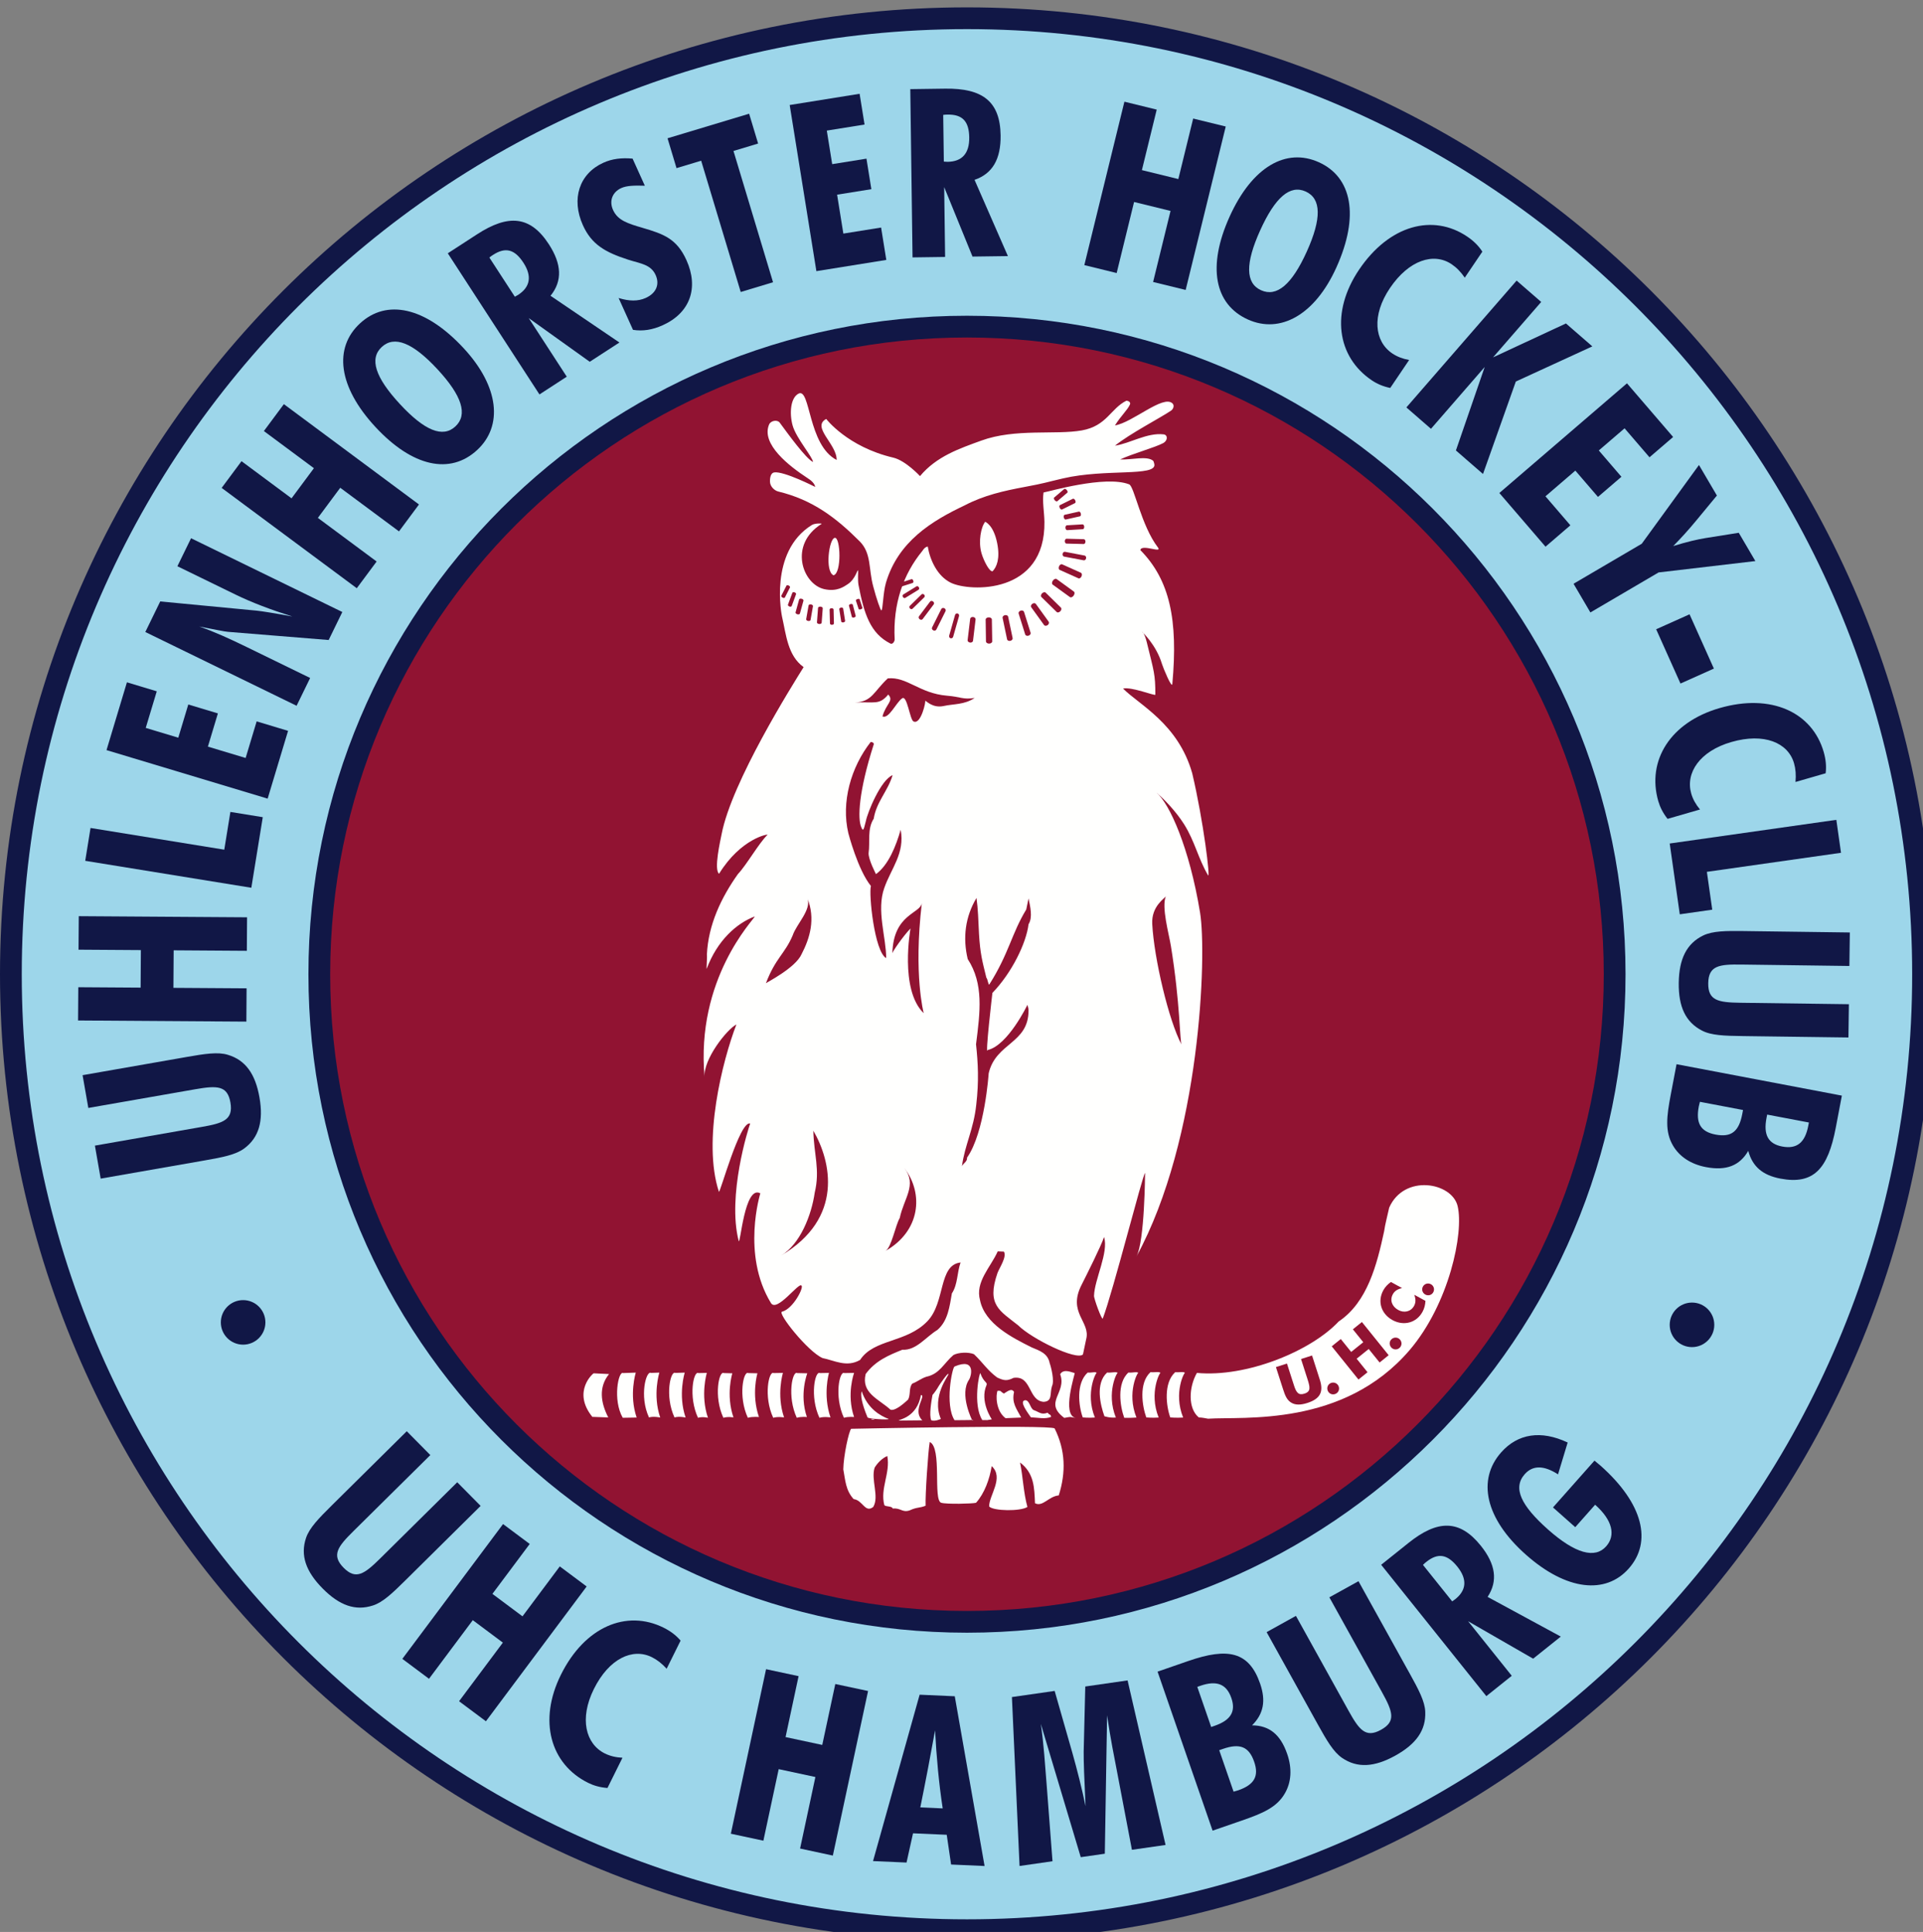 <?xml version="1.0" encoding="UTF-8" standalone="no"?>
<!DOCTYPE svg PUBLIC "-//W3C//DTD SVG 1.1//EN" "http://www.w3.org/Graphics/SVG/1.1/DTD/svg11.dtd">
<svg width="210px" height="211px" viewBox="0 0 210 211" version="1.1" xmlns="http://www.w3.org/2000/svg" xmlns:xlink="http://www.w3.org/1999/xlink">
    <rect x="0" y="0" width="210" height="211" fill="#808080" stroke="none"/>
    <g id="Hamburg" stroke="none" stroke-width="1" fill="none" fill-rule="evenodd">
        <g id="266-UHC-colour">
            <path d="M210.006,106.402 C210.006,164.065 163.262,210.811 105.598,210.811 C47.934,210.811 1.188,164.065 1.188,106.402 C1.188,48.739 47.934,1.993 105.598,1.993 C163.262,1.993 210.006,48.739 210.006,106.402" id="Fill-1" fill="#9DD6EA"></path>
            <path d="M210.006,106.402 C210.006,164.065 163.262,210.811 105.598,210.811 C47.934,210.811 1.188,164.065 1.188,106.402 C1.188,48.739 47.934,1.993 105.598,1.993 C163.262,1.993 210.006,48.739 210.006,106.402 Z" id="Stroke-2" stroke="#111746" stroke-width="2.376"></path>
            <path d="M176.327,106.402 C176.327,145.464 144.662,177.132 105.598,177.132 C66.536,177.132 34.87,145.464 34.87,106.402 C34.87,67.34 66.536,35.673 105.598,35.673 C144.662,35.673 176.327,67.34 176.327,106.402" id="Fill-4" fill="#911332"></path>
            <path d="M176.327,106.402 C176.327,145.464 144.662,177.132 105.598,177.132 C66.536,177.132 34.87,145.464 34.87,106.402 C34.87,67.34 66.536,35.673 105.598,35.673 C144.662,35.673 176.327,67.34 176.327,106.402 Z" id="Stroke-5" stroke="#111746" stroke-width="2.376"></path>
            <path d="M28.983,144.429 C28.983,145.77 27.893,146.86 26.549,146.86 C25.206,146.86 24.116,145.77 24.116,144.429 C24.116,143.083 25.206,141.995 26.549,141.995 C27.893,141.995 28.983,143.083 28.983,144.429" id="Fill-6" fill="#111746"></path>
            <path d="M187.207,144.696 C187.207,146.038 186.118,147.128 184.774,147.128 C183.43,147.128 182.34,146.038 182.34,144.696 C182.34,143.35 183.43,142.263 184.774,142.263 C186.118,142.263 187.207,143.35 187.207,144.696" id="Fill-7" fill="#111746"></path>
            <path d="M123.397,44.173 C123.124,44.792 122.415,45.405 121.758,46.462 C123.67,46.159 127,43.107 128.03,44.048 C128.28,44.276 128.14,44.675 127.875,44.854 C126.749,45.62 123.372,47.37 121.758,48.677 C123.421,48.425 125.264,47.234 127.068,47.44 C127.545,47.495 127.545,48.12 127.018,48.399 C126.102,48.884 123.719,49.534 122.315,50.184 C123.594,50.235 125.217,49.761 125.915,50.311 C126,50.379 126.061,50.714 126.061,50.714 C126.28,52.073 120.738,51.173 116.1,52.247 C114.139,52.701 114.148,52.765 111.919,53.18 C109.607,53.612 107.465,54.089 105.352,55.192 C101.731,56.907 98.081,59.146 96.748,63.651 C96.42,64.782 96.422,66.672 96.243,66.667 C96.161,66.664 95.714,65.411 95.362,64.053 C94.831,62.112 95.184,60.428 93.878,59.121 C91.311,56.554 88.748,54.589 84.997,53.684 C84.558,53.578 84.116,53.133 84.088,52.651 C84.062,52.192 84.163,51.656 84.543,51.596 C85.592,51.432 89.021,53.18 89.021,53.18 C88.971,52.802 88.567,52.449 88.165,52.202 C86.202,50.917 83.077,48.511 83.989,46.362 C84.17,45.934 84.89,45.81 85.147,46.159 C86.044,47.374 87.979,50.053 88.781,50.458 C88.781,49.954 86.937,47.851 86.555,46.462 C86.191,45.139 86.327,43.432 87.21,42.988 C88.519,42.329 88.214,48.6 91.362,50.235 C91.412,48.525 88.577,46.64 90.227,45.757 C90.227,45.757 92.541,48.806 97.55,49.983 C98.905,50.302 100.469,52 100.469,52 C102.281,49.831 104.771,48.994 107.161,48.122 C110.87,46.768 115.299,47.521 118.148,47.007 C120.872,46.515 121.278,44.627 122.994,43.77 C123.295,43.77 123.488,43.966 123.397,44.173" id="Fill-8" fill="#FFFFFE"></path>
            <path d="M108.902,59.348 C109.225,61.008 108.851,61.911 108.399,62.389 C108.07,62.491 107.44,61.286 107.186,60.428 C106.809,59.121 107.137,57.533 107.591,56.983 C107.591,57.008 108.499,57.305 108.902,59.348" id="Fill-9" fill="#FFFFFE"></path>
            <path d="M91.026,62.831 C90.059,62.423 90.53,58.819 91.161,58.743 C91.79,58.642 91.934,62.607 91.026,62.831" id="Fill-10" fill="#FFFFFE"></path>
            <path d="M129.409,149.964 C129.391,149.737 128.1,152.077 129.205,154.821 C128.458,154.872 127.852,154.809 127.799,154.809 C127.356,153.597 127.032,151.046 128.34,149.864 C128.75,149.915 129.324,149.763 129.409,149.964" id="Fill-11" fill="#FFFFFE"></path>
            <path d="M126.737,149.964 C126.721,149.737 125.427,152.077 126.532,154.821 C125.785,154.872 125.235,154.809 125.18,154.809 C124.738,153.597 124.33,151.046 125.639,149.864 C126.047,149.915 126.651,149.763 126.737,149.964" id="Fill-12" fill="#FFFFFE"></path>
            <path d="M124.311,149.964 C124.293,149.737 123.001,152.077 124.106,154.821 C123.358,154.872 122.825,154.85 122.772,154.85 C122.327,153.639 121.92,151.089 123.229,149.905 C123.639,149.958 124.225,149.763 124.311,149.964" id="Fill-13" fill="#FFFFFE"></path>
            <path d="M122.061,149.964 C122.045,149.737 120.752,152.077 121.857,154.821 C121.11,154.872 120.665,154.684 120.611,154.684 C120.168,153.473 119.592,151.089 120.902,149.905 C121.311,149.958 121.977,149.763 122.061,149.964" id="Fill-14" fill="#FFFFFE"></path>
            <path d="M119.772,149.964 C119.756,149.737 118.463,152.077 119.567,154.821 C118.821,154.872 118.295,154.809 118.242,154.809 C117.799,153.597 117.475,151.089 118.782,149.905 C119.192,149.958 119.687,149.763 119.772,149.964" id="Fill-15" fill="#FFFFFE"></path>
            <path d="M117.358,149.964 C117.434,149.964 115.872,154.595 117.502,154.872 C116.714,154.739 117.083,154.708 116.225,154.86 C113.909,153.145 116.532,152.153 115.777,150.091 C116.081,149.587 116.6,149.712 117.358,149.964" id="Fill-16" fill="#FFFFFE"></path>
            <path d="M93.27,149.946 C93.27,149.946 92.415,152.276 93.27,154.766 C93.307,154.766 92.655,154.694 92.159,154.847 C91.077,152.507 91.684,149.686 92.198,149.964 L93.27,149.946" id="Fill-17" fill="#FFFFFE"></path>
            <path d="M90.528,149.946 C90.528,149.946 89.838,152.315 90.694,154.809 C90.731,154.809 89.981,154.694 89.487,154.847 C88.403,152.507 89.012,149.686 89.525,149.964 L90.528,149.946" id="Fill-18" fill="#FFFFFE"></path>
            <path d="M88.159,149.989 C88.159,149.989 87.262,152.276 88.118,154.766 C88.155,154.766 87.506,154.694 87.012,154.847 C85.93,152.507 86.538,149.686 87.05,149.964 L88.159,149.989" id="Fill-19" fill="#FFFFFE"></path>
            <path d="M85.501,149.946 C85.501,149.946 84.769,152.315 85.624,154.809 C85.662,154.809 84.933,154.694 84.439,154.847 C83.356,152.507 83.963,149.686 84.477,149.964 L85.501,149.946" id="Fill-20" fill="#FFFFFE"></path>
            <path d="M82.715,149.989 C82.715,149.989 82.026,152.276 82.881,154.766 C82.919,154.766 82.162,154.694 81.668,154.847 C80.585,152.507 81.193,149.686 81.706,149.964 L82.715,149.989" id="Fill-21" fill="#FFFFFE"></path>
            <path d="M79.973,149.989 C79.973,149.989 79.243,152.315 80.098,154.809 C80.135,154.809 79.491,154.694 78.995,154.847 C77.913,152.507 78.52,149.686 79.034,149.964 L79.973,149.989" id="Fill-22" fill="#FFFFFE"></path>
            <path d="M77.189,149.946 C77.189,149.946 76.457,152.358 77.313,154.85 C77.351,154.85 76.718,154.694 76.224,154.847 C75.141,152.507 75.749,149.686 76.262,149.964 L77.189,149.946" id="Fill-23" fill="#FFFFFE"></path>
            <path d="M74.776,149.913 C74.776,149.913 74.016,152.329 74.872,154.821 C74.909,154.821 74.152,154.657 73.658,154.809 C72.575,152.47 73.228,149.671 73.741,149.946 L74.776,149.913" id="Fill-24" fill="#FFFFFE"></path>
            <path d="M72.004,149.913 C72.004,149.913 71.245,152.329 72.1,154.821 C72.137,154.821 71.368,154.657 70.873,154.809 C69.791,152.47 70.569,149.671 71.081,149.946 L72.004,149.913" id="Fill-25" fill="#FFFFFE"></path>
            <path d="M69.431,149.913 C69.431,149.913 68.67,152.329 69.526,154.821 C69.564,154.821 68.008,154.847 68.008,154.847 C66.885,152.897 67.534,149.686 68.047,149.964 L69.431,149.913" id="Fill-26" fill="#FFFFFE"></path>
            <path d="M105.84,150.661 C104.717,152.274 106.175,155.138 106.175,155.138 L106.303,155.087 C106.303,155.087 104.997,155.112 104.24,155.112 C103.155,153.421 103.984,149.354 104.24,149.247 C106.639,148.229 106.038,150.378 105.84,150.661" id="Fill-27" fill="#FFFFFE"></path>
            <path d="M107.734,151.276 C106.955,153.057 108.311,155.018 108.311,155.018 L107.79,155.104 C107.79,155.104 108.031,155.098 107.273,155.098 C106.188,153.409 106.976,149.727 107.065,149.989 C107.399,150.973 107.873,150.956 107.734,151.276" id="Fill-28" fill="#FFFFFE"></path>
            <path d="M102.743,154.975 C102.743,154.975 102.104,155.274 101.706,155.124 C101.427,154.62 101.731,152.905 101.833,152.354 C101.983,152.202 102.383,151.636 102.499,151.405 C102.536,151.331 103.532,149.848 103.576,150.069 C103.612,150.255 101.711,152.47 102.743,154.975" id="Fill-29" fill="#FFFFFE"></path>
            <path d="M66.51,150.071 C65.351,151.503 65.595,153.196 66.427,154.809 L64.686,154.747 C62.447,151.977 64.788,149.964 64.838,149.989 L66.51,150.071" id="Fill-30" fill="#FFFFFE"></path>
            <path d="M110.739,152.028 C110.462,153.233 111.015,153.862 111.52,154.821 L109.807,154.891 C108.729,154.085 108.736,152.354 108.935,151.899 C109.392,151.874 109.18,151.952 109.63,152.202 C110.032,151.952 110.485,151.573 110.739,152.028" id="Fill-31" fill="#FFFFFE"></path>
            <path d="M100.67,155.073 L100.721,155.124 L98.131,155.149 C98.282,154.997 100.141,154.77 100.572,152.354 C101.177,152.43 99.639,153.989 100.67,155.073" id="Fill-32" fill="#FFFFFE"></path>
            <path d="M112.903,154.013 C113.532,154.241 113.708,154.546 114.411,154.292 C114.612,154.595 114.712,154.391 114.79,154.747 C114.133,155.022 113.331,154.821 112.575,154.796 C112.271,154.341 111.243,153.03 111.944,152.93 C112.448,152.905 112.499,153.862 112.903,154.013" id="Fill-33" fill="#FFFFFE"></path>
            <path d="M115.167,156.003 C116.353,158.391 116.422,160.782 115.621,163.325 C114.51,163.425 113.884,164.612 113.027,164.18 C112.952,162.516 112.952,160.907 111.395,159.729 C111.715,161.288 111.766,163.02 112.198,164.585 C111.444,165.085 108.473,165.034 108.018,164.534 C107.996,163.325 109.679,161.388 108.297,160.126 C108.07,161.54 107.516,163.097 106.587,164.13 C106.235,164.231 103.416,164.307 102.786,164.13 C101.858,163.852 102.911,158.114 101.53,157.491 C101.352,158.542 101.03,163.339 101.083,164.45 C100.401,164.727 100.141,164.585 99.34,164.96 C98.532,165.237 98.356,164.661 97.499,164.763 C97.399,164.458 96.722,164.585 96.572,164.384 C96.092,162.569 97.248,160.884 96.898,159.024 C96.395,159.223 95.842,159.745 95.514,160.294 C95.086,161.606 96.041,163.45 95.362,164.585 C94.457,165.286 94.231,163.852 93.223,163.727 C92.345,162.77 92.319,161.69 92.092,160.479 C92.118,158.972 92.69,156.354 92.946,156.05 C92.946,156.05 114.436,155.598 115.167,156.003" id="Fill-34" fill="#FFFFFE"></path>
            <polyline id="Fill-35" fill="#FFFFFE" points="95.161 154.973 95.462 154.997 95.462 155.048 95.161 155.022 95.161 154.973"></polyline>
            <path d="M97.05,154.973 C97.05,155.098 94.786,154.973 94.736,154.796 C94.105,153.284 93.952,152.354 94.105,151.952 C94.736,153.862 96.193,154.671 97.05,154.973" id="Fill-36" fill="#FFFFFE"></path>
            <path d="M125.829,100.912 C126.026,104.686 127.643,111.513 129.035,114.093 C128.83,113.712 128.889,109.616 127.868,103.323 C127.645,101.954 126.829,99.105 127.312,97.884 C127.221,98.112 125.725,98.954 125.829,100.912 Z M106.913,102.024 C107.038,104.138 107.262,104.944 107.715,106.784 C107.868,106.905 107.93,107.69 108.045,107.509 C110.188,104.126 110.462,101.975 112.071,99.333 L112.322,98.122 C112.499,99.005 112.801,100.185 112.322,100.942 C112.071,103.003 110.512,106.227 108.375,108.442 C108.375,108.442 107.54,115.538 107.87,114.68 C110.083,114.157 112.198,109.749 112.198,109.749 C112.247,109.973 112.322,110.102 112.322,110.352 C112.322,114.005 108.75,113.854 107.969,117.223 C107.969,117.223 107.54,123.692 105.604,126.436 C105.655,126.86 105.201,127.036 105.049,127.366 C105.352,125.075 106.335,123.313 106.612,120.647 C106.911,118.081 106.809,116.118 106.587,114.055 C107.038,110.505 107.44,107.458 105.679,104.745 C105.124,102.43 105.403,100.139 106.637,98.072 C106.809,99.284 106.837,100.511 106.913,102.024 Z M100.874,110.657 C98.206,108.089 99.432,101.405 99.432,101.405 C98.624,102.239 97.455,103.941 97.45,104.114 C97.56,99.794 100.53,99.8 100.668,98.624 C99.742,106.475 100.874,110.657 100.874,110.657 Z M87.538,104.206 C86.881,105.714 83.665,107.329 83.642,107.388 C84.69,104.624 85.711,104.188 86.569,102.15 C86.972,100.94 88.659,99.324 88.17,98.103 C89.076,100.363 88.442,102.471 87.538,104.206 Z M95.413,81.312 C93.745,86.509 93.651,89.432 94.053,90.341 C94.307,91.016 94.382,90.274 94.558,89.67 C94.736,88.737 96.193,85.165 97.475,84.662 C96.95,86.422 95.714,87.557 95.413,89.417 C94.686,90.548 95.034,91.934 94.856,93.165 C94.811,93.845 95.661,95.471 95.661,95.471 C97.022,94.482 97.852,92.387 98.356,90.623 C98.836,93.19 97.324,94.829 96.572,96.968 C95.689,99.408 96.774,102.353 96.774,104.643 C95.487,103.937 94.856,97.598 95.109,96.765 C93.676,95.006 92.643,91.001 92.643,91.001 C91.84,87.606 92.921,83.804 95.085,81.035 C95.26,81.035 95.467,81.139 95.413,81.312 Z M103.416,75.982 C104.973,76.107 105.124,76.43 106.436,76.229 C105.301,76.985 104.196,76.858 103.038,77.111 C101.833,77.364 101.15,76.53 101.026,76.53 C101.15,76.53 100.572,79.2 99.763,78.796 C99.365,78.645 99.063,75.831 98.507,76.28 C97.852,76.733 97.077,78.55 96.37,78.247 C96.748,76.858 97.651,76.557 97.001,75.856 C95.992,77.061 95.487,76.607 93.347,76.733 C95.26,76.632 95.386,75.553 96.95,74.091 C99.063,73.887 100.393,75.729 103.416,75.982 Z M96.698,136.626 C97.352,136.253 97.801,133.778 98.256,133.028 C98.71,130.864 100.169,129.419 98.76,127.567 C100.916,130.399 100.483,134.479 96.698,136.626 Z M85.294,137.13 C87.37,135.905 88.619,132.725 88.971,130.261 C89.575,127.743 88.872,126.059 88.82,123.491 C90.756,126.811 92.2,133.057 85.294,137.13 Z M123.311,52.901 C123.863,53.118 124.625,57.404 126.445,59.784 C126.98,60.483 124.678,59.374 124.528,60.075 C127.75,63.348 128.661,67.694 128.024,74.702 C127.975,75.245 127.023,72.95 126.89,72.508 C126.252,70.384 124.703,68.994 124.703,68.994 C124.703,68.994 124.971,69.069 125.233,70.141 C126.02,73.356 126.169,73.626 126.169,75.867 C126.169,76.05 123.607,74.991 122.641,75.2 C124.375,76.961 128.653,79.014 130.194,84.448 C131.442,89.736 132.192,96.051 131.924,95.596 C130.834,93.741 130.492,91.909 129.313,90.03 C128.413,88.594 127.058,87.214 126.303,86.578 C127.708,87.762 129.889,92.563 131.053,99.68 C131.795,104.213 131.144,124.341 124.1,137.245 C125.012,135.573 125.045,128.106 125.045,128.106 C124.792,128.257 121.549,141.063 120.429,144.003 C120.336,144.245 119.424,141.759 119.473,141.505 C119.524,139.743 121.094,136.766 120.567,135.106 C120.262,136.059 118.584,139.399 118.102,140.352 C116.561,143.384 119.116,144.35 118.616,146.263 L118.264,147.927 C117.557,148.626 112.651,146.212 111.192,144.753 C109.18,143.145 107.717,142.54 108.927,139.042 C109.129,138.487 109.983,137.253 109.63,136.7 L108.954,136.675 C108.196,138.391 106.469,140.001 107.024,142.011 C107.553,144.604 110.56,146.106 112.674,147.163 C113.533,147.518 114.424,147.811 114.627,148.868 C114.778,149.268 115.179,150.848 114.877,151.401 C114.626,152.21 114.966,153.055 113.963,153.106 C112.249,152.954 112.694,150.19 110.68,150.487 C109.975,150.839 109.649,150.8 108.893,150.446 C107.809,149.643 107.364,148.856 106.362,147.901 C105.756,147.649 104.666,147.696 104.115,147.995 C103.056,148.903 102.624,150.059 101.165,150.364 C100.56,150.565 100.183,150.909 99.627,151.112 C99.229,151.589 99.467,152.305 99.17,152.856 C97.581,154.345 97.217,153.936 97.217,153.936 C95.911,152.774 94.03,152.128 94.534,150.067 C95.586,148.626 97.04,148.018 98.547,147.413 C100.055,147.514 101.114,146.005 102.37,145.251 C103.532,144.243 103.698,142.675 103.949,141.264 C104.604,140.259 104.495,139.042 104.898,137.886 C102.458,138.163 103.264,142.239 101.276,144.3 C98.988,146.692 95.438,146.212 93.929,148.526 C92.467,149.384 91.11,148.577 89.829,148.325 C88.214,147.624 84.858,143.389 85.399,143.259 C86.618,142.962 87.836,140.554 87.514,140.403 C87.21,140.048 84.835,143.37 84.19,142.313 C80.948,137.014 83.031,130.335 83.031,130.335 C81.295,129.352 80.835,136.182 80.665,135.52 C79.403,130.585 81.724,123.214 81.925,122.71 C80.791,122.331 78.606,130.46 78.506,130.157 C76.682,124.589 78.905,115.815 80.418,111.891 C79.409,112.391 76.764,115.704 76.944,117.665 C75.956,106.893 82.303,100.462 82.43,100.09 C80.418,100.841 78.325,102.737 77.178,105.796 C77.119,105.954 77.245,104.516 77.195,104.266 C77.346,100.992 78.762,98.034 80.578,95.471 C81.532,94.464 82.854,92.112 83.811,91.178 C83.937,91.052 80.917,91.555 78.526,95.429 C77.926,94.98 78.677,91.763 78.804,91.102 C79.897,85.395 86.504,74.872 87.76,72.86 C86.001,71.6 85.849,69.284 85.395,67.323 C85.395,67.323 83.903,60.283 88.655,57.341 C89.001,57.126 89.829,57.15 89.716,57.22 C86.098,59.487 87.629,63.782 89.982,64.336 C91.405,64.671 92.207,64.036 92.538,63.829 C93.502,63.225 93.664,61.953 93.711,62.372 C93.729,62.524 93.655,63.341 93.754,63.895 C94.36,67.039 95.034,69.182 97.248,70.294 C97.499,70.393 97.701,70.04 97.701,69.839 C97.499,65.915 98.66,62.692 100.721,60.176 C100.924,59.873 101.063,59.74 101.314,59.689 C101.567,61.202 102.381,62.942 103.845,63.651 C105.895,64.644 114.175,64.956 114.057,56.983 C114.042,55.965 113.809,54.739 113.961,53.786 C114.411,53.735 120.686,51.87 123.311,52.901 L123.311,52.901 Z" id="Fill-37" fill="#FFFFFE"></path>
            <path d="M159.178,131.718 C159.881,134.638 158.247,142.415 153.92,147.473 C146.7,155.876 135.848,154.694 131.924,154.948 C131.27,154.821 131.042,154.809 130.915,154.809 C129.706,153.825 129.825,151.481 130.708,149.946 C136.088,150.452 143.122,147.598 146.192,144.327 C149.342,142.214 150.371,138.087 151.151,134.487 C151.252,133.729 151.53,132.725 151.706,131.893 C153.339,128.196 158.551,129.124 159.178,131.718" id="Fill-38" fill="#FFFFFE"></path>
            <path d="M99.654,66.484 C99.582,66.553 99.457,66.542 99.373,66.456 C99.291,66.37 99.282,66.246 99.352,66.177 L100.639,64.917 C100.709,64.846 100.834,64.86 100.918,64.944 C101.002,65.03 101.012,65.155 100.942,65.225 L99.654,66.484" id="Fill-39" fill="#911332"></path>
            <path d="M98.862,65.3 C98.782,65.35 98.666,65.307 98.604,65.206 C98.541,65.103 98.555,64.983 98.635,64.932 L100.084,64.041 C100.163,63.991 100.278,64.034 100.34,64.135 C100.403,64.237 100.389,64.358 100.311,64.408 L98.862,65.3" id="Fill-40" fill="#911332"></path>
            <path d="M98.377,64.081 C98.307,64.104 98.219,64.03 98.182,63.917 C98.147,63.802 98.174,63.694 98.247,63.669 L99.54,63.257 C99.608,63.233 99.696,63.306 99.734,63.421 C99.769,63.534 99.741,63.644 99.67,63.668 L98.377,64.081" id="Fill-41" fill="#911332"></path>
            <path d="M94.178,66.386 C94.196,66.437 94.116,66.509 94.004,66.545 C93.889,66.583 93.786,66.569 93.768,66.518 L93.465,65.585 C93.449,65.536 93.528,65.463 93.641,65.426 C93.754,65.389 93.861,65.402 93.877,65.452 L94.178,66.386" id="Fill-42" fill="#911332"></path>
            <path d="M92.29,67.811 C92.301,67.884 92.214,67.96 92.098,67.977 C91.979,67.997 91.876,67.951 91.864,67.878 L91.652,66.53 C91.641,66.458 91.727,66.382 91.844,66.362 C91.961,66.344 92.067,66.389 92.079,66.464 L92.29,67.811" id="Fill-43" fill="#911332"></path>
            <path d="M93.445,67.266 C93.461,67.333 93.381,67.411 93.268,67.44 C93.153,67.47 93.044,67.44 93.027,67.374 L92.71,66.151 C92.692,66.085 92.772,66.005 92.887,65.974 C93.002,65.944 93.11,65.976 93.128,66.043 L93.445,67.266" id="Fill-44" fill="#911332"></path>
            <path d="M91.069,68.086 C91.069,68.169 90.975,68.238 90.856,68.241 C90.737,68.245 90.638,68.18 90.637,68.096 L90.596,66.584 C90.593,66.501 90.689,66.431 90.809,66.427 C90.927,66.425 91.026,66.49 91.03,66.573 L91.069,68.086" id="Fill-45" fill="#911332"></path>
            <path d="M88.516,67.714 C88.501,67.794 88.381,67.843 88.251,67.819 C88.12,67.797 88.024,67.712 88.038,67.629 L88.301,66.122 C88.314,66.04 88.434,65.992 88.567,66.013 C88.698,66.036 88.794,66.122 88.78,66.206 L88.516,67.714" id="Fill-46" fill="#911332"></path>
            <path d="M89.729,68.014 C89.719,68.1 89.6,68.163 89.46,68.152 C89.319,68.141 89.21,68.063 89.215,67.977 L89.335,66.393 C89.34,66.308 89.461,66.247 89.604,66.255 C89.743,66.266 89.854,66.346 89.847,66.433 L89.729,68.014" id="Fill-47" fill="#911332"></path>
            <path d="M87.352,67.016 C87.329,67.093 87.206,67.125 87.077,67.09 C86.946,67.053 86.856,66.962 86.878,66.884 L87.268,65.47 C87.29,65.393 87.415,65.362 87.545,65.397 C87.674,65.432 87.764,65.524 87.744,65.602 L87.352,67.016" id="Fill-48" fill="#911332"></path>
            <path d="M86.457,66.189 C86.429,66.259 86.317,66.282 86.207,66.241 C86.096,66.2 86.024,66.11 86.049,66.038 L86.526,64.749 C86.551,64.678 86.665,64.655 86.778,64.696 C86.887,64.736 86.959,64.827 86.931,64.899 L86.457,66.189" id="Fill-49" fill="#911332"></path>
            <path d="M85.711,65.26 C85.678,65.319 85.567,65.325 85.463,65.27 C85.356,65.216 85.294,65.124 85.325,65.063 L85.885,63.963 C85.915,63.903 86.029,63.899 86.135,63.953 C86.239,64.007 86.301,64.098 86.27,64.16 L85.711,65.26" id="Fill-50" fill="#911332"></path>
            <path d="M100.754,67.62 C100.687,67.708 100.542,67.714 100.432,67.632 C100.323,67.548 100.288,67.409 100.354,67.319 L101.571,65.702 C101.637,65.613 101.782,65.608 101.893,65.69 C102.002,65.772 102.038,65.913 101.969,66.003 L100.754,67.62" id="Fill-51" fill="#911332"></path>
            <path d="M102.251,68.762 C102.196,68.872 102.046,68.911 101.918,68.846 C101.79,68.782 101.731,68.639 101.788,68.529 L102.793,66.514 C102.85,66.404 102.999,66.366 103.127,66.429 C103.254,66.493 103.313,66.637 103.258,66.747 L102.251,68.762" id="Fill-52" fill="#911332"></path>
            <path d="M104.089,69.546 C104.053,69.669 103.927,69.743 103.808,69.709 C103.688,69.676 103.622,69.546 103.655,69.422 L104.296,67.166 C104.333,67.043 104.458,66.969 104.577,67.003 C104.696,67.036 104.765,67.167 104.73,67.29 L104.089,69.546" id="Fill-53" fill="#911332"></path>
            <path d="M106.258,69.984 C106.243,70.112 106.097,70.2 105.936,70.18 C105.772,70.162 105.653,70.042 105.668,69.914 L105.948,67.584 C105.963,67.457 106.108,67.369 106.27,67.387 C106.432,67.407 106.553,67.528 106.538,67.655 L106.258,69.984" id="Fill-54" fill="#911332"></path>
            <path d="M108.354,70.048 C108.354,70.18 108.204,70.29 108.017,70.293 C107.831,70.296 107.677,70.189 107.673,70.058 L107.637,67.671 C107.634,67.539 107.785,67.43 107.975,67.427 C108.157,67.423 108.317,67.53 108.315,67.66 L108.354,70.048" id="Fill-55" fill="#911332"></path>
            <path d="M110.583,69.694 C110.609,69.823 110.495,69.957 110.33,69.991 C110.161,70.028 110.002,69.95 109.977,69.821 L109.487,67.483 C109.461,67.354 109.574,67.223 109.743,67.186 C109.908,67.153 110.067,67.227 110.094,67.356 L110.583,69.694" id="Fill-56" fill="#911332"></path>
            <path d="M112.545,69.106 C112.584,69.232 112.482,69.377 112.322,69.427 C112.157,69.479 111.995,69.417 111.956,69.292 L111.241,67.012 C111.202,66.887 111.298,66.745 111.463,66.692 C111.624,66.642 111.79,66.703 111.829,66.827 L112.545,69.106" id="Fill-57" fill="#911332"></path>
            <path d="M114.518,67.897 C114.595,68.005 114.542,68.175 114.408,68.274 C114.263,68.376 114.088,68.37 114.014,68.261 L112.616,66.323 C112.54,66.218 112.59,66.052 112.731,65.948 C112.87,65.848 113.045,65.854 113.121,65.96 L114.518,67.897" id="Fill-58" fill="#911332"></path>
            <path d="M117.274,64.612 C117.38,64.688 117.364,64.886 117.247,65.049 C117.123,65.22 116.94,65.291 116.84,65.212 L114.953,63.845 C114.849,63.768 114.864,63.575 114.983,63.407 C115.104,63.241 115.288,63.168 115.39,63.243 L117.274,64.612" id="Fill-59" fill="#911332"></path>
            <path d="M115.854,66.363 C115.948,66.455 115.915,66.636 115.789,66.763 C115.657,66.899 115.479,66.93 115.391,66.838 L113.727,65.206 C113.636,65.116 113.667,64.938 113.794,64.805 C113.923,64.674 114.104,64.639 114.194,64.73 L115.854,66.363" id="Fill-60" fill="#911332"></path>
            <path d="M118.038,62.554 C118.151,62.605 118.182,62.785 118.108,62.948 C118.032,63.12 117.877,63.213 117.768,63.159 L115.723,62.243 C115.61,62.191 115.579,62.016 115.655,61.846 C115.729,61.68 115.884,61.585 115.995,61.637 L118.038,62.554" id="Fill-61" fill="#911332"></path>
            <path d="M118.444,60.677 C118.561,60.698 118.634,60.836 118.608,60.975 C118.58,61.122 118.461,61.22 118.342,61.194 L116.204,60.79 C116.086,60.766 116.012,60.632 116.041,60.487 C116.068,60.345 116.186,60.245 116.302,60.268 L118.444,60.677" id="Fill-62" fill="#911332"></path>
            <path d="M118.215,57.27 C118.311,57.264 118.394,57.382 118.401,57.524 C118.409,57.674 118.34,57.796 118.246,57.798 L116.537,57.901 C116.444,57.905 116.36,57.792 116.351,57.643 C116.344,57.501 116.413,57.376 116.506,57.372 L118.215,57.27" id="Fill-63" fill="#911332"></path>
            <path d="M117.819,55.876 C117.905,55.855 118.002,55.959 118.033,56.098 C118.065,56.243 118.02,56.376 117.935,56.391 L116.383,56.74 C116.297,56.759 116.204,56.659 116.17,56.514 C116.139,56.374 116.182,56.241 116.266,56.223 L117.819,55.876" id="Fill-64" fill="#911332"></path>
            <path d="M117.161,54.475 C117.239,54.436 117.355,54.514 117.417,54.643 C117.485,54.776 117.471,54.915 117.393,54.948 L115.987,55.643 C115.91,55.682 115.793,55.606 115.729,55.474 C115.665,55.345 115.674,55.206 115.751,55.169 L117.161,54.475" id="Fill-65" fill="#911332"></path>
            <path d="M116.214,53.409 C116.274,53.356 116.403,53.407 116.494,53.517 C116.59,53.63 116.619,53.762 116.555,53.811 L115.463,54.741 C115.404,54.792 115.28,54.744 115.182,54.632 C115.088,54.52 115.059,54.387 115.121,54.339 L116.214,53.409" id="Fill-66" fill="#911332"></path>
            <path d="M118.356,58.889 C118.461,58.891 118.541,59.014 118.537,59.157 C118.532,59.307 118.444,59.423 118.342,59.417 L116.459,59.368 C116.358,59.365 116.279,59.245 116.282,59.096 C116.287,58.952 116.375,58.835 116.475,58.839 L118.356,58.889" id="Fill-67" fill="#911332"></path>
            <path d="M140.542,148.923 L141.137,150.776 C141.155,150.833 141.212,151.013 141.315,151.329 C141.567,152.116 141.819,152.411 142.446,152.21 C143.183,151.973 143.067,151.505 142.762,150.555 C142.735,150.47 142.704,150.376 142.674,150.284 L142.079,148.429 L143.282,148.044 L143.887,149.929 C143.915,150.014 143.995,150.263 144.127,150.679 C144.558,152.016 144.178,152.774 142.772,153.227 C142.022,153.468 141.446,153.462 141.012,153.196 C140.529,152.907 140.331,152.397 140.108,151.702 C140.055,151.542 140.002,151.374 139.944,151.194 L139.338,149.309 L140.542,148.923" id="Fill-68" fill="#911332"></path>
            <path d="M145.388,151.032 C145.729,150.923 146.09,151.108 146.2,151.448 C146.311,151.796 146.124,152.149 145.782,152.259 C145.442,152.368 145.087,152.182 144.978,151.841 C144.871,151.507 145.042,151.143 145.388,151.032" id="Fill-69" fill="#911332"></path>
            <path d="M153.11,140.68 C152.616,140.798 152.3,140.995 152.103,141.354 C151.75,142.001 152.008,142.698 152.699,143.075 C153.327,143.419 154.067,143.274 154.423,142.622 C154.62,142.263 154.616,141.889 154.447,141.411 L155.665,142.077 C155.642,142.524 155.543,142.909 155.343,143.274 C154.684,144.479 153.301,144.85 152.067,144.177 C150.833,143.503 150.399,142.138 151.058,140.932 C151.258,140.565 151.528,140.276 151.893,140.016 L153.11,140.68" id="Fill-70" fill="#911332"></path>
            <path d="M155.389,140.516 C155.561,140.202 155.95,140.089 156.263,140.261 C156.583,140.434 156.692,140.821 156.52,141.136 C156.348,141.45 155.962,141.557 155.649,141.386 C155.34,141.218 155.213,140.837 155.389,140.516" id="Fill-71" fill="#911332"></path>
            <polyline id="Fill-72" fill="#911332" points="145.431 147.042 146.42 146.245 147.555 147.655 148.874 146.593 147.739 145.184 148.727 144.388 151.647 148.013 150.659 148.809 149.469 147.335 148.151 148.395 149.34 149.872 148.351 150.669 145.431 147.042"></polyline>
            <path d="M151.999,146.233 C152.278,146.009 152.68,146.052 152.905,146.331 C153.133,146.616 153.086,147.013 152.807,147.237 C152.528,147.462 152.13,147.415 151.906,147.136 C151.685,146.862 151.714,146.462 151.999,146.233" id="Fill-73" fill="#911332"></path>
            <path d="M19.86,115.532 C20.037,115.5 20.215,115.469 20.392,115.438 C22.347,115.096 23.8,114.867 24.879,115.203 C26.812,115.779 27.887,117.294 28.335,119.857 C28.785,122.422 28.29,124.236 26.668,125.434 C25.742,126.119 24.299,126.398 22.37,126.735 C22.192,126.766 22.014,126.8 21.836,126.829 L10.994,128.726 L10.364,125.122 L22.018,123.082 C24.354,122.675 25.495,122.317 25.163,120.413 C24.838,118.559 23.736,118.542 21.299,118.97 L9.645,121.007 L9.019,117.428 L19.86,115.532" id="Fill-74" fill="#111746"></path>
            <polyline id="Fill-75" fill="#111746" points="8.525 111.455 8.55 107.821 15.356 107.866 15.383 103.767 8.577 103.722 8.603 100.062 26.98 100.185 26.956 103.845 18.965 103.791 18.938 107.89 26.928 107.943 26.904 111.578 8.525 111.455"></polyline>
            <polyline id="Fill-76" fill="#111746" points="9.307 94.016 9.887 90.429 24.492 92.8 25.16 88.676 28.696 89.251 27.446 96.959 9.307 94.016"></polyline>
            <polyline id="Fill-77" fill="#111746" points="11.632 81.926 13.861 74.52 17.12 75.503 15.915 79.5 19.469 80.57 20.562 76.943 23.794 77.916 22.703 81.544 26.824 82.785 28.028 78.787 31.459 79.821 29.229 87.225 11.632 81.926"></polyline>
            <path d="M15.869,69.026 L17.498,65.688 L28.021,66.693 C28.621,66.756 29.926,66.962 31.923,67.333 C29.565,66.585 27.505,65.81 25.72,64.939 L19.372,61.844 L20.865,58.786 L37.383,66.842 L35.892,69.9 L24.884,69.006 C24.55,68.986 23.511,68.765 21.755,68.425 C23.352,68.975 25.065,69.753 26.918,70.657 L33.869,74.047 L32.389,77.082 L15.869,69.026" id="Fill-78" fill="#111746"></path>
            <polyline id="Fill-79" fill="#111746" points="24.206 53.288 26.374 50.369 31.837 54.427 34.281 51.136 28.817 47.079 31 44.14 45.754 55.097 43.572 58.036 37.157 53.273 34.713 56.563 41.129 61.326 38.962 64.245 24.206 53.288"></polyline>
            <path d="M47.78,40.337 C45.083,37.424 43.07,36.617 41.689,37.897 C40.31,39.175 40.979,41.224 43.677,44.136 C46.355,47.031 48.35,47.855 49.729,46.576 C51.109,45.297 50.459,43.229 47.78,40.337 Z M52.111,49.147 C49.161,51.879 45.037,50.993 40.991,46.625 C36.909,42.218 36.433,37.986 39.308,35.325 C42.2,32.644 46.419,33.48 50.64,38.038 C54.511,42.218 54.948,46.521 52.111,49.147 L52.111,49.147 Z" id="Fill-80" fill="#111746"></path>
            <path d="M56.583,32.205 C57.9,31.349 58.116,30.165 57.16,28.694 C56.207,27.224 55.201,26.955 53.839,27.84 C53.71,27.924 53.58,28.008 53.442,28.129 L56.223,32.408 C56.33,32.338 56.475,32.274 56.583,32.205 Z M48.901,27.665 L52.1,25.589 C55.517,23.37 57.916,23.563 59.937,26.676 C61.342,28.839 61.434,30.683 60.12,32.305 L67.644,37.408 L64.402,39.512 L57.739,34.743 L61.893,41.141 L58.911,43.079 L48.901,27.665 L48.901,27.665 Z" id="Fill-81" fill="#111746"></path>
            <path d="M67.555,32.548 C68.706,32.906 69.674,32.922 70.52,32.539 C71.672,32.019 72.056,31.054 71.601,30.044 C71.07,28.869 69.965,28.802 68.576,28.354 C66.091,27.553 64.604,26.698 63.659,24.607 C62.355,21.719 63.261,18.962 65.891,17.774 C66.855,17.338 67.874,17.217 69.081,17.323 L70.419,20.283 C69.243,20.247 68.435,20.275 67.846,20.539 C66.883,20.973 66.498,21.939 66.945,22.927 C67.463,24.077 68.547,24.408 70.178,24.887 C72.459,25.556 73.903,26.063 74.963,28.412 C76.321,31.419 75.382,34.163 72.374,35.52 C71.248,36.029 70.191,36.195 69.126,36.025 L67.555,32.548" id="Fill-82" fill="#111746"></path>
            <polyline id="Fill-83" fill="#111746" points="76.57 17.552 73.879 18.364 72.898 15.104 81.808 12.42 82.79 15.678 80.099 16.488 84.419 30.827 80.89 31.891 76.57 17.552"></polyline>
            <polyline id="Fill-84" fill="#111746" points="86.238 11.47 93.873 10.243 94.413 13.602 90.29 14.264 90.879 17.928 94.621 17.328 95.156 20.661 91.415 21.262 92.098 25.512 96.22 24.851 96.788 28.388 89.153 29.614 86.238 11.47"></polyline>
            <path d="M103.483,17.673 C105.056,17.651 105.868,16.761 105.845,15.009 C105.82,13.257 105.114,12.493 103.49,12.515 C103.336,12.518 103.182,12.519 103.002,12.548 L103.071,17.65 C103.199,17.649 103.354,17.673 103.483,17.673 Z M99.407,9.735 L103.222,9.683 C107.292,9.628 109.22,11.071 109.271,14.783 C109.305,17.36 108.398,18.971 106.424,19.642 L110.067,27.97 L106.202,28.022 L103.109,20.435 L103.21,28.063 L99.654,28.112 L99.407,9.735 L99.407,9.735 Z" id="Fill-85" fill="#111746"></path>
            <polyline id="Fill-86" fill="#111746" points="122.79 11.107 126.319 11.971 124.7 18.58 128.68 19.556 130.299 12.947 133.856 13.818 129.479 31.667 125.924 30.797 127.828 23.036 123.846 22.06 121.944 29.821 118.414 28.955 122.79 11.107"></polyline>
            <path d="M142.707,27.477 C144.34,23.86 144.3,21.692 142.586,20.916 C140.872,20.143 139.243,21.556 137.609,25.175 C135.987,28.769 136.002,30.927 137.717,31.701 C139.433,32.474 141.084,31.071 142.707,27.477 Z M136.275,34.895 C132.61,33.241 131.824,29.096 134.274,23.669 C136.745,18.195 140.457,16.11 144.028,17.721 C147.623,19.344 148.493,23.556 145.936,29.217 C143.592,34.409 139.798,36.486 136.275,34.895 L136.275,34.895 Z" id="Fill-87" fill="#111746"></path>
            <path d="M149.803,41.536 C145.979,38.954 145.295,34.074 148.426,29.439 C151.717,24.569 156.487,23.313 160.224,25.837 C160.907,26.299 161.454,26.825 161.879,27.485 L159.959,30.327 C159.522,29.687 159.059,29.22 158.526,28.859 C156.583,27.546 153.867,28.386 151.789,31.461 C149.768,34.451 150.094,37.285 152.038,38.598 C152.572,38.959 153.192,39.192 153.883,39.318 L151.821,42.371 C151.028,42.209 150.358,41.912 149.803,41.536" id="Fill-88" fill="#111746"></path>
            <polyline id="Fill-89" fill="#111746" points="165.621 30.647 168.305 32.979 163.047 39.03 171.009 35.328 173.889 37.831 165.535 41.669 161.95 51.769 158.992 49.199 162.135 40.081 156.268 46.833 153.583 44.498 165.621 30.647"></polyline>
            <polyline id="Fill-90" fill="#111746" points="177.672 41.865 182.712 47.727 180.132 49.945 177.411 46.779 174.596 49.198 177.066 52.073 174.505 54.272 172.035 51.399 168.771 54.205 171.492 57.373 168.777 59.707 163.736 53.844 177.672 41.865"></polyline>
            <path d="M179.286,59.387 L185.535,50.786 L187.493,54.121 L185.239,56.849 C184.383,57.888 183.566,58.785 182.723,59.639 C184.239,59.168 185.399,58.906 186.245,58.768 L189.88,58.189 L191.694,61.279 L181.125,62.52 L173.678,66.891 L171.838,63.756 L179.286,59.387" id="Fill-91" fill="#111746"></path>
            <polyline id="Fill-92" fill="#111746" points="184.506 67.093 187.163 73.021 183.516 74.655 180.86 68.727 184.506 67.093"></polyline>
            <path d="M181.092,87.499 C179.815,83.066 182.418,78.882 187.792,77.333 C193.439,75.703 197.905,77.795 199.156,82.129 C199.383,82.922 199.465,83.676 199.369,84.455 L196.075,85.406 C196.147,84.634 196.093,83.979 195.915,83.359 C195.264,81.107 192.641,80.011 189.076,81.04 C185.608,82.039 184.042,84.421 184.691,86.675 C184.87,87.295 185.197,87.873 185.648,88.411 L182.106,89.434 C181.602,88.8 181.278,88.142 181.092,87.499" id="Fill-93" fill="#111746"></path>
            <polyline id="Fill-94" fill="#111746" points="200.536 89.54 201.046 93.139 186.398 95.22 186.985 99.353 183.439 99.858 182.34 92.125 200.536 89.54"></polyline>
            <path d="M190.852,113.165 C190.672,113.163 190.493,113.16 190.313,113.157 C188.328,113.131 186.86,113.087 185.862,112.557 C184.068,111.632 183.292,109.946 183.327,107.342 C183.36,104.738 184.182,103.05 185.999,102.171 C187.036,101.669 188.504,101.663 190.463,101.688 C190.645,101.691 190.825,101.694 191.004,101.696 L202.01,101.842 L201.961,105.501 L190.131,105.345 C187.76,105.314 186.574,105.453 186.547,107.385 C186.522,109.266 187.602,109.488 190.077,109.52 L201.907,109.677 L201.858,113.311 L190.852,113.165" id="Fill-95" fill="#111746"></path>
            <path d="M192.909,122.112 C192.561,123.936 193.083,124.927 194.626,125.22 C196.222,125.522 197.12,124.801 197.471,122.952 C197.491,122.852 197.514,122.725 197.54,122.597 L192.981,121.732 C192.956,121.859 192.933,121.986 192.909,122.112 Z M185.516,120.839 C185.165,122.686 185.724,123.606 187.344,123.914 C189.067,124.243 189.899,123.587 190.265,121.662 C190.295,121.511 190.319,121.384 190.346,121.232 L185.638,120.338 C185.604,120.514 185.549,120.661 185.516,120.839 Z M201.14,119.662 L200.476,123.157 C199.625,127.639 198.079,129.417 194.432,128.725 C192.483,128.354 191.377,127.409 190.917,125.695 C189.981,127.303 188.53,127.891 186.303,127.469 C184.63,127.15 183.4,126.313 182.707,125.132 C181.792,123.595 182.007,121.904 182.45,119.574 L183.086,116.231 L201.14,119.662 L201.14,119.662 Z" id="Fill-96" fill="#111746"></path>
            <polyline id="Fill-97" fill="#111746" points="83.658 182.305 87.21 183.065 85.786 189.72 89.794 190.577 91.218 183.924 94.797 184.687 90.95 202.661 87.373 201.893 89.044 194.08 85.037 193.222 83.365 201.036 79.811 200.274 83.658 182.305"></polyline>
            <path d="M102.948,197.509 C102.527,194.755 102.269,191.907 102.113,188.984 C101.631,191.671 101.094,194.484 100.502,197.399 L102.948,197.509 Z M100.428,185.091 L104.265,185.262 L107.52,203.8 L103.864,203.639 L103.387,200.391 L99.706,200.229 L98.997,203.423 L95.339,203.262 L100.428,185.091 L100.428,185.091 Z" id="Fill-98" fill="#111746"></path>
            <path d="M110.506,185.348 L115.174,184.679 L117.118,191.481 C117.653,193.384 118.135,195.294 118.548,197.265 C118.405,194.264 118.331,192.298 118.343,191.305 L118.517,184.196 L123.137,183.53 L127.284,201.502 L123.611,202.03 L122.013,193.641 C121.694,191.968 121.265,189.893 120.898,187.343 L120.651,202.458 L118.023,202.835 L113.663,188.28 C113.993,190.575 114.124,192.745 114.29,194.805 L114.938,203.28 L111.34,203.798 L110.506,185.348" id="Fill-99" fill="#111746"></path>
            <path d="M135.206,195.538 C136.986,194.924 137.504,193.98 136.963,192.421 C136.391,190.764 135.409,190.368 133.556,191.009 C133.411,191.059 133.29,191.101 133.145,191.153 L134.713,195.683 C134.88,195.624 135.038,195.598 135.206,195.538 Z M132.633,188.491 C134.387,187.886 134.987,186.942 134.471,185.457 C133.941,183.921 132.868,183.503 131.09,184.116 C130.993,184.151 130.872,184.192 130.75,184.235 L132.266,188.618 C132.389,188.577 132.511,188.534 132.633,188.491 Z M126.411,182.573 L129.771,181.409 C134.082,179.917 136.396,180.372 137.61,183.879 C138.258,185.755 137.989,187.186 136.731,188.438 C138.59,188.45 139.825,189.413 140.565,191.555 C141.122,193.163 141.01,194.649 140.329,195.839 C139.451,197.397 137.877,198.052 135.637,198.827 L132.421,199.94 L126.411,182.573 L126.411,182.573 Z" id="Fill-100" fill="#111746"></path>
            <path d="M153.69,182.319 C153.78,182.476 153.864,182.634 153.954,182.791 C154.915,184.528 155.604,185.823 155.643,186.954 C155.729,188.97 154.651,190.481 152.374,191.743 C150.098,193.005 148.222,193.133 146.557,191.991 C145.608,191.341 144.874,190.068 143.922,188.355 C143.834,188.197 143.747,188.04 143.659,187.882 L138.321,178.257 L141.522,176.481 L147.26,186.829 C148.412,188.902 149.12,189.864 150.811,188.925 C152.458,188.014 152.114,186.968 150.913,184.804 L145.172,174.456 L148.352,172.695 L153.69,182.319" id="Fill-101" fill="#111746"></path>
            <path d="M158.92,174.66 C160.151,173.677 160.247,172.477 159.151,171.108 C158.057,169.741 157.03,169.571 155.76,170.587 C155.641,170.684 155.52,170.78 155.395,170.915 L158.584,174.897 C158.686,174.816 158.825,174.74 158.92,174.66 Z M150.831,170.902 L153.809,168.518 C156.987,165.973 159.395,165.93 161.715,168.825 C163.327,170.839 163.598,172.665 162.454,174.409 L170.446,178.743 L167.426,181.157 L160.325,177.069 L165.092,183.027 L162.315,185.249 L150.831,170.902 L150.831,170.902 Z" id="Fill-102" fill="#111746"></path>
            <path d="M174.125,159.525 C174.338,159.715 174.567,159.884 174.78,160.072 C179.485,164.245 180.428,168.424 177.864,171.315 C175.348,174.151 171.088,173.749 166.635,169.798 C162.178,165.847 161.288,161.61 163.938,158.62 C165.75,156.577 168.284,156.171 171.196,157.548 L170.143,161.025 C168.588,160.022 167.381,160.022 166.508,161.005 C165.176,162.509 166.094,164.427 169.063,167.06 C172.034,169.693 174.186,170.26 175.399,168.889 C176.459,167.694 176.106,166.038 174.196,164.343 L172.024,166.794 L169.594,164.637 L174.125,159.525" id="Fill-103" fill="#111746"></path>
            <path d="M64.227,194.718 C60.094,192.668 58.767,187.923 61.253,182.913 C63.866,177.647 68.425,175.766 72.464,177.769 C73.203,178.138 73.816,178.586 74.324,179.183 L72.801,182.255 C72.28,181.68 71.76,181.278 71.183,180.991 C69.082,179.95 66.503,181.144 64.854,184.469 C63.249,187.7 63.949,190.464 66.05,191.509 C66.628,191.796 67.275,191.944 67.977,191.975 L66.339,195.278 C65.532,195.222 64.827,195.016 64.227,194.718" id="Fill-104" fill="#111746"></path>
            <polyline id="Fill-105" fill="#111746" points="54.936 166.454 57.847 168.628 53.774 174.079 57.059 176.532 61.131 171.079 64.065 173.271 53.065 187.993 50.132 185.805 54.915 179.403 51.631 176.95 46.85 183.352 43.937 181.177 54.936 166.454"></polyline>
            <path d="M44.664,172.212 C44.537,172.338 44.408,172.466 44.28,172.592 C42.868,173.989 41.807,175.004 40.729,175.345 C38.812,175.973 37.065,175.343 35.235,173.493 C33.403,171.641 32.775,169.87 33.423,167.96 C33.793,166.868 34.82,165.817 36.211,164.44 C36.34,164.313 36.468,164.184 36.597,164.057 L44.421,156.316 L46.994,158.919 L38.585,167.239 C36.897,168.907 36.165,169.852 37.523,171.225 C38.847,172.563 39.763,171.948 41.521,170.208 L49.932,161.888 L52.487,164.47 L44.664,172.212" id="Fill-106" fill="#111746"></path>
        </g>
    </g>
</svg>